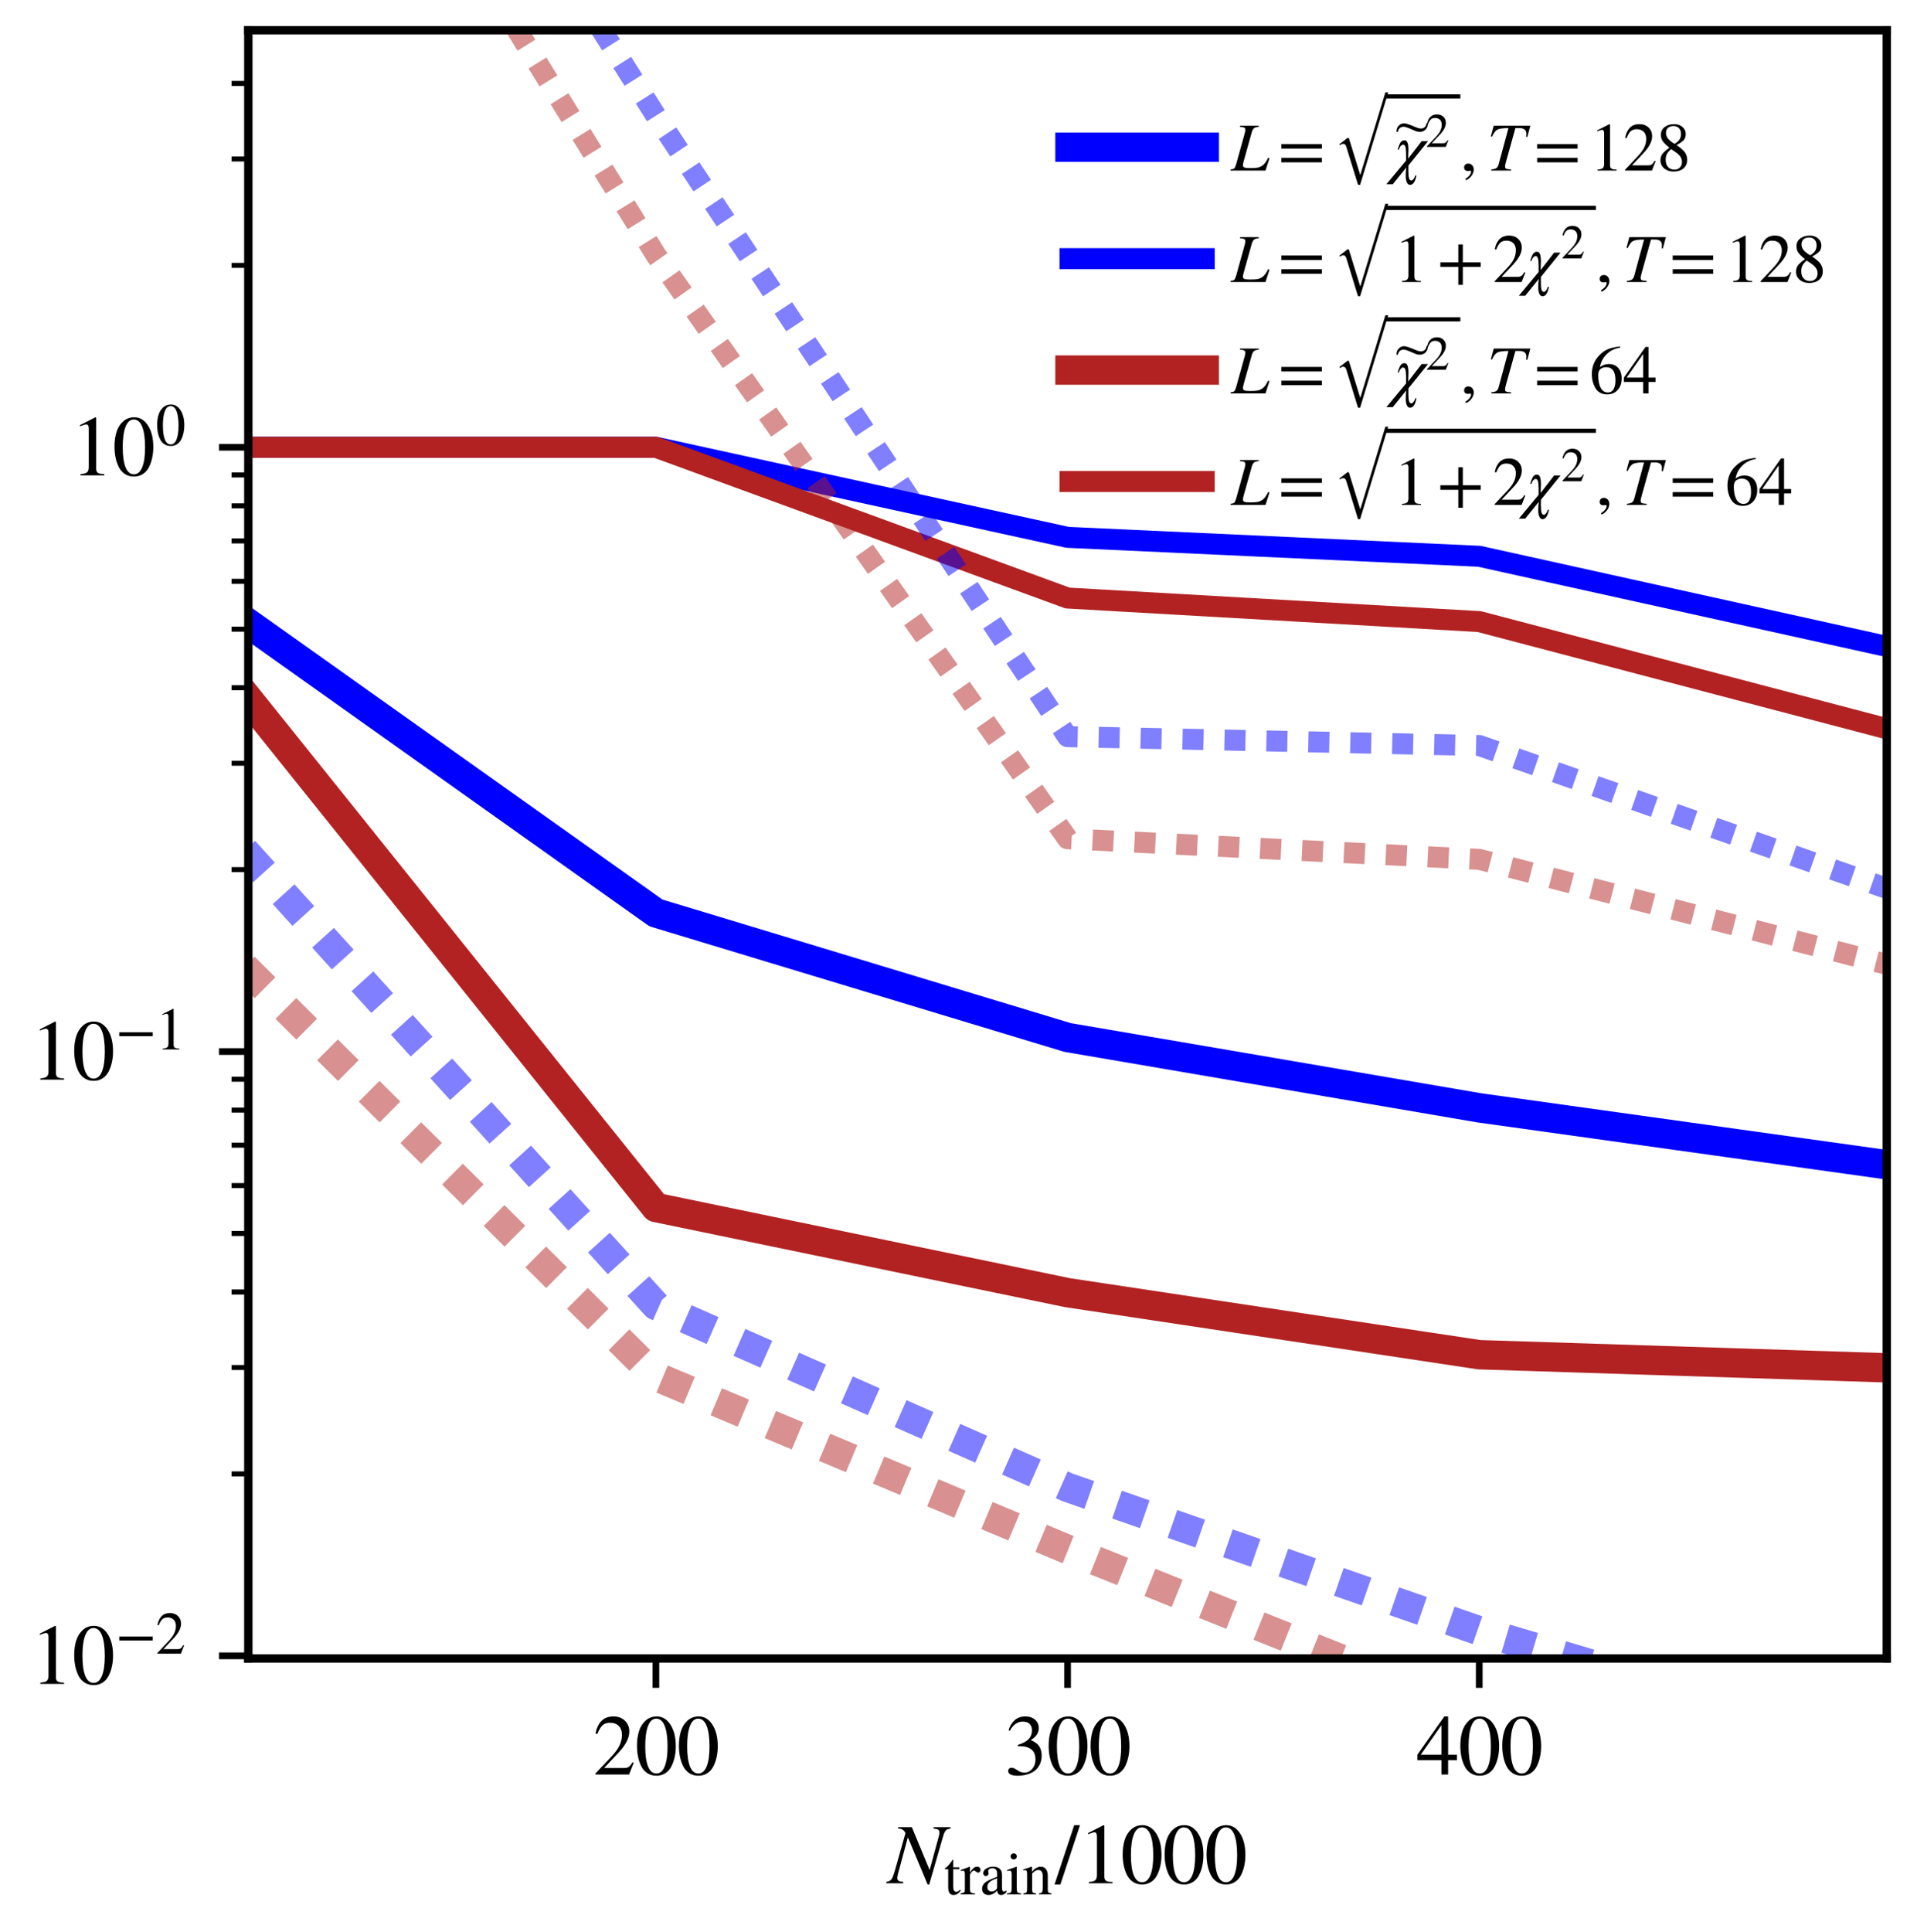 <?xml version="1.0" encoding="utf-8" standalone="no"?>
<!DOCTYPE svg PUBLIC "-//W3C//DTD SVG 1.1//EN"
  "http://www.w3.org/Graphics/SVG/1.1/DTD/svg11.dtd">
<svg xmlns:xlink="http://www.w3.org/1999/xlink" width="228.5pt" height="230.24pt" viewBox="0 0 228.5 230.24" xmlns="http://www.w3.org/2000/svg" version="1.1">
 <defs>
  <style type="text/css">*{stroke-linejoin: round; stroke-linecap: butt}</style>
 </defs>
 <g id="figure_1">
  <g id="patch_1">
   <path d="M 0 230.24 
L 228.5 230.24 
L 228.5 0 
L 0 0 
z
" style="fill: #ffffff"/>
  </g>
  <g id="axes_1">
   <g id="patch_2">
    <path d="M 29.6 197.64 
L 224.9 197.64 
L 224.9 3.6 
L 29.6 3.6 
z
" style="fill: #ffffff"/>
   </g>
   <g id="matplotlib.axis_1">
    <g id="xtick_1">
     <g id="line2d_1">
      <path d="M 78.18 197.64 
L 78.18 3.6 
" clip-path="url(#ped7a11aa04)" style="fill: none"/>
     </g>
     <g id="line2d_2">
      <defs>
       <path id="mf4d660962a" d="M 0 0 
L 0 3.5 
" style="stroke: #000000; stroke-width: 0.8"/>
      </defs>
      <g>
       <use xlink:href="#mf4d660962a" x="78.18" y="197.64" style="stroke: #000000; stroke-width: 0.8"/>
      </g>
     </g>
     <g id="text_1">
      <!-- 200 -->
      <g transform="translate(70.68 211.47)scale(0.1 -0.1)">
       <defs>
        <path id="STIXGeneral-Regular-32" d="M 3034 877 
L 2688 0 
L 186 0 
L 186 77 
L 1325 1286 
Q 1773 1754 1965 2144 
Q 2157 2534 2157 2950 
Q 2157 3379 1920 3616 
Q 1683 3853 1267 3853 
Q 922 3853 720 3673 
Q 518 3494 326 3021 
L 192 3053 
Q 301 3648 630 3987 
Q 960 4326 1523 4326 
Q 2054 4326 2380 4006 
Q 2707 3686 2707 3200 
Q 2707 2477 1888 1613 
L 832 486 
L 2330 486 
Q 2541 486 2665 569 
Q 2790 653 2944 915 
L 3034 877 
z
" transform="scale(0.016)"/>
        <path id="STIXGeneral-Regular-30" d="M 3046 2112 
Q 3046 1683 2963 1302 
Q 2880 922 2717 602 
Q 2554 282 2266 96 
Q 1978 -90 1600 -90 
Q 1210 -90 915 108 
Q 621 307 461 640 
Q 301 973 227 1350 
Q 154 1728 154 2150 
Q 154 2746 301 3222 
Q 448 3699 790 4012 
Q 1133 4326 1626 4326 
Q 2253 4326 2649 3712 
Q 3046 3098 3046 2112 
z
M 2432 2080 
Q 2432 3091 2217 3625 
Q 2003 4160 1587 4160 
Q 1190 4160 979 3622 
Q 768 3085 768 2106 
Q 768 1120 979 598 
Q 1190 77 1600 77 
Q 2003 77 2217 598 
Q 2432 1120 2432 2080 
z
" transform="scale(0.016)"/>
       </defs>
       <use xlink:href="#STIXGeneral-Regular-32"/>
       <use xlink:href="#STIXGeneral-Regular-30" x="50"/>
       <use xlink:href="#STIXGeneral-Regular-30" x="100"/>
      </g>
     </g>
    </g>
    <g id="xtick_2">
     <g id="line2d_3">
      <path d="M 127.25 197.64 
L 127.25 3.6 
" clip-path="url(#ped7a11aa04)" style="fill: none"/>
     </g>
     <g id="line2d_4">
      <g>
       <use xlink:href="#mf4d660962a" x="127.25" y="197.64" style="stroke: #000000; stroke-width: 0.8"/>
      </g>
     </g>
     <g id="text_2">
      <!-- 300 -->
      <g transform="translate(119.75 211.47)scale(0.1 -0.1)">
       <defs>
        <path id="STIXGeneral-Regular-33" d="M 390 3264 
L 288 3290 
Q 435 3770 748 4048 
Q 1062 4326 1542 4326 
Q 1990 4326 2265 4083 
Q 2541 3840 2541 3450 
Q 2541 2925 1946 2566 
Q 2298 2413 2477 2227 
Q 2758 1914 2758 1402 
Q 2758 890 2464 506 
Q 2246 211 1840 60 
Q 1434 -90 979 -90 
Q 262 -90 262 275 
Q 262 378 339 442 
Q 416 506 525 506 
Q 685 506 915 339 
Q 1197 141 1466 141 
Q 1818 141 2058 425 
Q 2298 710 2298 1120 
Q 2298 1856 1632 2048 
Q 1434 2112 979 2112 
L 979 2202 
Q 1338 2323 1517 2432 
Q 2035 2726 2035 3290 
Q 2035 3610 1852 3776 
Q 1670 3942 1344 3942 
Q 768 3942 390 3264 
z
" transform="scale(0.016)"/>
       </defs>
       <use xlink:href="#STIXGeneral-Regular-33"/>
       <use xlink:href="#STIXGeneral-Regular-30" x="50"/>
       <use xlink:href="#STIXGeneral-Regular-30" x="100"/>
      </g>
     </g>
    </g>
    <g id="xtick_3">
     <g id="line2d_5">
      <path d="M 176.32 197.64 
L 176.32 3.6 
" clip-path="url(#ped7a11aa04)" style="fill: none"/>
     </g>
     <g id="line2d_6">
      <g>
       <use xlink:href="#mf4d660962a" x="176.32" y="197.64" style="stroke: #000000; stroke-width: 0.8"/>
      </g>
     </g>
     <g id="text_3">
      <!-- 400 -->
      <g transform="translate(168.82 211.47)scale(0.1 -0.1)">
       <defs>
        <path id="STIXGeneral-Regular-34" d="M 3027 1069 
L 2368 1069 
L 2368 0 
L 1869 0 
L 1869 1069 
L 77 1069 
L 77 1478 
L 2086 4326 
L 2368 4326 
L 2368 1478 
L 3027 1478 
L 3027 1069 
z
M 1869 1478 
L 1869 3674 
L 333 1478 
L 1869 1478 
z
" transform="scale(0.016)"/>
       </defs>
       <use xlink:href="#STIXGeneral-Regular-34"/>
       <use xlink:href="#STIXGeneral-Regular-30" x="50"/>
       <use xlink:href="#STIXGeneral-Regular-30" x="100"/>
      </g>
     </g>
    </g>
    <g id="text_4">
     <!-- $N_{\rm train} / 1000 $ -->
     <g transform="translate(105.85 224.47)scale(0.1 -0.1)">
      <defs>
       <path id="STIXGeneral-Italic-4e" d="M 4653 4179 
L 4653 4077 
Q 4480 4038 4413 4016 
Q 4346 3994 4266 3882 
Q 4186 3770 4144 3635 
Q 4102 3501 4000 3149 
L 3066 -96 
L 2950 -96 
L 1478 3424 
L 749 723 
Q 691 525 691 378 
Q 691 243 790 182 
Q 890 122 1139 102 
L 1139 0 
L -128 0 
L -128 102 
Q 147 141 262 304 
Q 378 467 550 1075 
L 1299 3731 
Q 1152 4077 749 4077 
L 749 4179 
L 1773 4179 
L 3098 986 
L 3776 3469 
Q 3827 3648 3827 3750 
Q 3827 3923 3740 3987 
Q 3654 4051 3386 4077 
L 3386 4179 
L 4653 4179 
z
" transform="scale(0.016)"/>
       <path id="STIXGeneral-Regular-74" d="M 1702 493 
L 1786 422 
Q 1478 -64 1011 -64 
Q 448 -64 448 749 
L 448 2675 
L 109 2675 
Q 83 2694 83 2720 
Q 83 2771 192 2842 
Q 435 2982 813 3526 
Q 826 3546 874 3606 
Q 922 3667 941 3706 
Q 986 3706 986 3622 
L 986 2880 
L 1632 2880 
L 1632 2675 
L 986 2675 
L 986 845 
Q 986 538 1062 403 
Q 1139 269 1318 269 
Q 1510 269 1702 493 
z
" transform="scale(0.016)"/>
       <path id="STIXGeneral-Regular-72" d="M 1024 2931 
L 1024 2342 
Q 1267 2688 1430 2816 
Q 1594 2944 1792 2944 
Q 1958 2944 2051 2854 
Q 2144 2765 2144 2605 
Q 2144 2470 2077 2393 
Q 2010 2317 1894 2317 
Q 1773 2317 1638 2445 
Q 1536 2541 1472 2541 
Q 1338 2541 1181 2355 
Q 1024 2170 1024 2016 
L 1024 576 
Q 1024 301 1133 205 
Q 1242 109 1568 96 
L 1568 0 
L 32 0 
L 32 96 
Q 339 154 412 224 
Q 486 294 486 538 
L 486 2138 
Q 486 2349 438 2435 
Q 390 2522 269 2522 
Q 166 2522 45 2496 
L 45 2598 
Q 448 2726 992 2944 
L 1024 2931 
z
" transform="scale(0.016)"/>
       <path id="STIXGeneral-Regular-61" d="M 2829 422 
L 2829 243 
Q 2586 -64 2253 -64 
Q 1888 -64 1843 403 
L 1837 403 
Q 1427 -64 909 -64 
Q 608 -64 422 112 
Q 237 288 237 602 
Q 237 1050 685 1350 
Q 992 1555 1837 1869 
L 1837 2214 
Q 1837 2502 1699 2646 
Q 1562 2790 1338 2790 
Q 1146 2790 1018 2697 
Q 890 2605 890 2477 
Q 890 2419 909 2348 
Q 928 2278 928 2208 
Q 928 2112 841 2029 
Q 755 1946 634 1946 
Q 525 1946 441 2029 
Q 358 2112 358 2240 
Q 358 2547 685 2752 
Q 986 2944 1421 2944 
Q 1939 2944 2176 2656 
Q 2291 2522 2323 2384 
Q 2355 2246 2355 1946 
L 2355 723 
Q 2355 301 2554 301 
Q 2682 301 2829 422 
z
M 1837 813 
L 1837 1715 
Q 1248 1510 1018 1293 
Q 800 1094 800 800 
Q 800 557 921 432 
Q 1043 307 1242 307 
Q 1453 307 1613 410 
Q 1747 506 1792 589 
Q 1837 672 1837 813 
z
" transform="scale(0.016)"/>
       <path id="STIXGeneral-Regular-69" d="M 1152 4045 
Q 1152 3904 1056 3811 
Q 960 3718 819 3718 
Q 685 3718 592 3811 
Q 499 3904 499 4045 
Q 499 4179 595 4275 
Q 691 4371 826 4371 
Q 966 4371 1059 4275 
Q 1152 4179 1152 4045 
z
M 1619 0 
L 102 0 
L 102 96 
Q 435 115 521 211 
Q 608 307 608 666 
L 608 2118 
Q 608 2342 563 2432 
Q 518 2522 397 2522 
Q 243 2522 128 2490 
L 128 2592 
L 1120 2944 
L 1146 2918 
L 1146 672 
Q 1146 314 1226 218 
Q 1306 122 1619 96 
L 1619 0 
z
" transform="scale(0.016)"/>
       <path id="STIXGeneral-Regular-6e" d="M 3104 0 
L 1773 0 
L 1779 96 
Q 2016 115 2096 233 
Q 2176 352 2176 672 
L 2176 1946 
Q 2176 2592 1709 2592 
Q 1549 2592 1408 2515 
Q 1267 2438 1050 2227 
L 1050 461 
Q 1050 269 1136 192 
Q 1222 115 1466 96 
L 1466 0 
L 115 0 
L 115 96 
Q 358 115 435 214 
Q 512 314 512 602 
L 512 2157 
Q 512 2394 467 2483 
Q 422 2573 288 2573 
Q 160 2573 102 2547 
L 102 2656 
Q 550 2784 979 2944 
L 1030 2925 
L 1030 2426 
L 1037 2426 
Q 1491 2944 1958 2944 
Q 2323 2944 2518 2688 
Q 2714 2432 2714 1958 
L 2714 544 
Q 2714 288 2790 205 
Q 2867 122 3104 96 
L 3104 0 
z
" transform="scale(0.016)"/>
       <path id="STIXGeneral-Regular-2f" d="M 1837 4326 
L 378 -90 
L -58 -90 
L 1408 4326 
L 1837 4326 
z
" transform="scale(0.016)"/>
       <path id="STIXGeneral-Regular-31" d="M 2522 0 
L 755 0 
L 755 96 
Q 1107 115 1235 227 
Q 1363 339 1363 608 
L 1363 3482 
Q 1363 3795 1171 3795 
Q 1082 3795 883 3718 
L 710 3654 
L 710 3744 
L 1856 4326 
L 1914 4307 
L 1914 486 
Q 1914 275 2042 185 
Q 2170 96 2522 96 
L 2522 0 
z
" transform="scale(0.016)"/>
      </defs>
      <use xlink:href="#STIXGeneral-Italic-4e" transform="translate(0 0.406)"/>
      <use xlink:href="#STIXGeneral-Regular-74" transform="translate(66.7 -12.822)scale(0.7)"/>
      <use xlink:href="#STIXGeneral-Regular-72" transform="translate(86.16 -12.822)scale(0.7)"/>
      <use xlink:href="#STIXGeneral-Regular-61" transform="translate(109.47 -12.822)scale(0.7)"/>
      <use xlink:href="#STIXGeneral-Regular-69" transform="translate(140.55 -12.822)scale(0.7)"/>
      <use xlink:href="#STIXGeneral-Regular-6e" transform="translate(160.01 -12.822)scale(0.7)"/>
      <use xlink:href="#STIXGeneral-Regular-2f" transform="translate(199.419 0.406)"/>
      <use xlink:href="#STIXGeneral-Regular-31" transform="translate(227.219 0.406)"/>
      <use xlink:href="#STIXGeneral-Regular-30" transform="translate(277.219 0.406)"/>
      <use xlink:href="#STIXGeneral-Regular-30" transform="translate(327.219 0.406)"/>
      <use xlink:href="#STIXGeneral-Regular-30" transform="translate(377.219 0.406)"/>
     </g>
    </g>
   </g>
   <g id="matplotlib.axis_2">
    <g id="ytick_1">
     <g id="line2d_7">
      <path d="M 29.6 197.326 
L 224.9 197.326 
" clip-path="url(#ped7a11aa04)" style="fill: none"/>
     </g>
     <g id="line2d_8">
      <defs>
       <path id="mef3d7f28d2" d="M 0 0 
L -3.5 0 
" style="stroke: #000000; stroke-width: 0.8"/>
      </defs>
      <g>
       <use xlink:href="#mef3d7f28d2" x="29.6" y="197.326" style="stroke: #000000; stroke-width: 0.8"/>
      </g>
     </g>
     <g id="text_5">
      <!-- $\mathdefault{10^{-2}}$ -->
      <g transform="translate(3.6 200.741)scale(0.1 -0.1)">
       <defs>
        <path id="STIXGeneral-Regular-2212" d="M 3974 1408 
L 410 1408 
L 410 1830 
L 3974 1830 
L 3974 1408 
z
" transform="scale(0.016)"/>
       </defs>
       <use xlink:href="#STIXGeneral-Regular-31" transform="translate(0 0.684)"/>
       <use xlink:href="#STIXGeneral-Regular-30" transform="translate(50 0.684)"/>
       <use xlink:href="#STIXGeneral-Regular-2212" transform="translate(101.575 36.684)scale(0.7)"/>
       <use xlink:href="#STIXGeneral-Regular-32" transform="translate(149.525 36.684)scale(0.7)"/>
      </g>
     </g>
    </g>
    <g id="ytick_2">
     <g id="line2d_9">
      <path d="M 29.6 125.314 
L 224.9 125.314 
" clip-path="url(#ped7a11aa04)" style="fill: none"/>
     </g>
     <g id="line2d_10">
      <g>
       <use xlink:href="#mef3d7f28d2" x="29.6" y="125.314" style="stroke: #000000; stroke-width: 0.8"/>
      </g>
     </g>
     <g id="text_6">
      <!-- $\mathdefault{10^{-1}}$ -->
      <g transform="translate(3.6 128.729)scale(0.1 -0.1)">
       <use xlink:href="#STIXGeneral-Regular-31" transform="translate(0 0.684)"/>
       <use xlink:href="#STIXGeneral-Regular-30" transform="translate(50 0.684)"/>
       <use xlink:href="#STIXGeneral-Regular-2212" transform="translate(101.575 36.684)scale(0.7)"/>
       <use xlink:href="#STIXGeneral-Regular-31" transform="translate(149.525 36.684)scale(0.7)"/>
      </g>
     </g>
    </g>
    <g id="ytick_3">
     <g id="line2d_11">
      <path d="M 29.6 53.302 
L 224.9 53.302 
" clip-path="url(#ped7a11aa04)" style="fill: none"/>
     </g>
     <g id="line2d_12">
      <g>
       <use xlink:href="#mef3d7f28d2" x="29.6" y="53.302" style="stroke: #000000; stroke-width: 0.8"/>
      </g>
     </g>
     <g id="text_7">
      <!-- $\mathdefault{10^{0}}$ -->
      <g transform="translate(8.4 56.717)scale(0.1 -0.1)">
       <use xlink:href="#STIXGeneral-Regular-31" transform="translate(0 0.684)"/>
       <use xlink:href="#STIXGeneral-Regular-30" transform="translate(50 0.684)"/>
       <use xlink:href="#STIXGeneral-Regular-30" transform="translate(101.575 36.684)scale(0.7)"/>
      </g>
     </g>
    </g>
    <g id="ytick_4">
     <g id="line2d_13">
      <defs>
       <path id="m3c40ff782f" d="M 0 0 
L -2 0 
" style="stroke: #000000; stroke-width: 0.6"/>
      </defs>
      <g>
       <use xlink:href="#m3c40ff782f" x="29.6" y="175.648" style="stroke: #000000; stroke-width: 0.6"/>
      </g>
     </g>
    </g>
    <g id="ytick_5">
     <g id="line2d_14">
      <g>
       <use xlink:href="#m3c40ff782f" x="29.6" y="162.967" style="stroke: #000000; stroke-width: 0.6"/>
      </g>
     </g>
    </g>
    <g id="ytick_6">
     <g id="line2d_15">
      <g>
       <use xlink:href="#m3c40ff782f" x="29.6" y="153.97" style="stroke: #000000; stroke-width: 0.6"/>
      </g>
     </g>
    </g>
    <g id="ytick_7">
     <g id="line2d_16">
      <g>
       <use xlink:href="#m3c40ff782f" x="29.6" y="146.992" style="stroke: #000000; stroke-width: 0.6"/>
      </g>
     </g>
    </g>
    <g id="ytick_8">
     <g id="line2d_17">
      <g>
       <use xlink:href="#m3c40ff782f" x="29.6" y="141.29" style="stroke: #000000; stroke-width: 0.6"/>
      </g>
     </g>
    </g>
    <g id="ytick_9">
     <g id="line2d_18">
      <g>
       <use xlink:href="#m3c40ff782f" x="29.6" y="136.469" style="stroke: #000000; stroke-width: 0.6"/>
      </g>
     </g>
    </g>
    <g id="ytick_10">
     <g id="line2d_19">
      <g>
       <use xlink:href="#m3c40ff782f" x="29.6" y="132.293" style="stroke: #000000; stroke-width: 0.6"/>
      </g>
     </g>
    </g>
    <g id="ytick_11">
     <g id="line2d_20">
      <g>
       <use xlink:href="#m3c40ff782f" x="29.6" y="128.609" style="stroke: #000000; stroke-width: 0.6"/>
      </g>
     </g>
    </g>
    <g id="ytick_12">
     <g id="line2d_21">
      <g>
       <use xlink:href="#m3c40ff782f" x="29.6" y="103.636" style="stroke: #000000; stroke-width: 0.6"/>
      </g>
     </g>
    </g>
    <g id="ytick_13">
     <g id="line2d_22">
      <g>
       <use xlink:href="#m3c40ff782f" x="29.6" y="90.956" style="stroke: #000000; stroke-width: 0.6"/>
      </g>
     </g>
    </g>
    <g id="ytick_14">
     <g id="line2d_23">
      <g>
       <use xlink:href="#m3c40ff782f" x="29.6" y="81.959" style="stroke: #000000; stroke-width: 0.6"/>
      </g>
     </g>
    </g>
    <g id="ytick_15">
     <g id="line2d_24">
      <g>
       <use xlink:href="#m3c40ff782f" x="29.6" y="74.98" style="stroke: #000000; stroke-width: 0.6"/>
      </g>
     </g>
    </g>
    <g id="ytick_16">
     <g id="line2d_25">
      <g>
       <use xlink:href="#m3c40ff782f" x="29.6" y="69.278" style="stroke: #000000; stroke-width: 0.6"/>
      </g>
     </g>
    </g>
    <g id="ytick_17">
     <g id="line2d_26">
      <g>
       <use xlink:href="#m3c40ff782f" x="29.6" y="64.457" style="stroke: #000000; stroke-width: 0.6"/>
      </g>
     </g>
    </g>
    <g id="ytick_18">
     <g id="line2d_27">
      <g>
       <use xlink:href="#m3c40ff782f" x="29.6" y="60.281" style="stroke: #000000; stroke-width: 0.6"/>
      </g>
     </g>
    </g>
    <g id="ytick_19">
     <g id="line2d_28">
      <g>
       <use xlink:href="#m3c40ff782f" x="29.6" y="56.597" style="stroke: #000000; stroke-width: 0.6"/>
      </g>
     </g>
    </g>
    <g id="ytick_20">
     <g id="line2d_29">
      <g>
       <use xlink:href="#m3c40ff782f" x="29.6" y="31.625" style="stroke: #000000; stroke-width: 0.6"/>
      </g>
     </g>
    </g>
    <g id="ytick_21">
     <g id="line2d_30">
      <g>
       <use xlink:href="#m3c40ff782f" x="29.6" y="18.944" style="stroke: #000000; stroke-width: 0.6"/>
      </g>
     </g>
    </g>
    <g id="ytick_22">
     <g id="line2d_31">
      <g>
       <use xlink:href="#m3c40ff782f" x="29.6" y="9.947" style="stroke: #000000; stroke-width: 0.6"/>
      </g>
     </g>
    </g>
   </g>
   <g id="line2d_32">
    <path d="M 29.109 73.94 
L 78.18 108.793 
L 127.25 123.639 
L 176.32 132.02 
L 229.5 139.445 
" clip-path="url(#ped7a11aa04)" style="fill: none; stroke: #0000ff; stroke-width: 3.5; stroke-linecap: square"/>
   </g>
   <g id="line2d_33">
    <path d="M 29.109 53.302 
L 78.18 53.302 
L 127.25 64.035 
L 176.32 66.292 
L 229.5 78.056 
" clip-path="url(#ped7a11aa04)" style="fill: none; stroke: #0000ff; stroke-width: 2.5; stroke-linecap: square"/>
   </g>
   <g id="line2d_34">
    <path d="M 29.109 82.694 
L 78.18 143.897 
L 127.25 154.049 
L 176.32 161.441 
L 229.5 163.152 
" clip-path="url(#ped7a11aa04)" style="fill: none; stroke: #b22222; stroke-width: 3.5; stroke-linecap: square"/>
   </g>
   <g id="line2d_35">
    <path d="M 29.109 53.302 
L 78.18 53.302 
L 127.25 71.269 
L 176.32 74.074 
L 229.5 88.052 
" clip-path="url(#ped7a11aa04)" style="fill: none; stroke: #b22222; stroke-width: 2.5; stroke-linecap: square"/>
   </g>
   <g id="line2d_36">
    <path d="M 29.109 101.374 
L 78.18 155.574 
L 127.25 177.252 
L 176.32 194.345 
L 229.5 210.148 
" clip-path="url(#ped7a11aa04)" style="fill: none; stroke-dasharray: 3.5,3.5; stroke-dashoffset: 0; stroke: #0000ff; stroke-opacity: 0.5; stroke-width: 3.5"/>
   </g>
   <g id="line2d_37">
    <path d="M 68.818 -1 
L 78.18 13.785 
L 127.25 87.786 
L 176.32 88.84 
L 229.5 107.486 
" clip-path="url(#ped7a11aa04)" style="fill: none; stroke-dasharray: 2.5,2.5; stroke-dashoffset: 0; stroke: #0000ff; stroke-opacity: 0.5; stroke-width: 2.5"/>
   </g>
   <g id="line2d_38">
    <path d="M 29.109 115.241 
L 78.18 164.028 
L 127.25 184.645 
L 176.32 204.304 
L 229.5 222.376 
" clip-path="url(#ped7a11aa04)" style="fill: none; stroke-dasharray: 3.5,3.5; stroke-dashoffset: 0; stroke: #b22222; stroke-opacity: 0.5; stroke-width: 3.5"/>
   </g>
   <g id="line2d_39">
    <path d="M 58.81 -1 
L 78.18 30.383 
L 127.25 99.953 
L 176.32 102.41 
L 229.5 116.107 
" clip-path="url(#ped7a11aa04)" style="fill: none; stroke-dasharray: 2.5,2.5; stroke-dashoffset: 0; stroke: #b22222; stroke-opacity: 0.5; stroke-width: 2.5"/>
   </g>
   <g id="patch_3">
    <path d="M 29.6 197.64 
L 29.6 3.6 
" style="fill: none; stroke: #000000; stroke-linejoin: miter; stroke-linecap: square"/>
   </g>
   <g id="patch_4">
    <path d="M 224.9 197.64 
L 224.9 3.6 
" style="fill: none; stroke: #000000; stroke-linejoin: miter; stroke-linecap: square"/>
   </g>
   <g id="patch_5">
    <path d="M 29.6 197.64 
L 224.9 197.64 
" style="fill: none; stroke: #000000; stroke-linejoin: miter; stroke-linecap: square"/>
   </g>
   <g id="patch_6">
    <path d="M 29.6 3.6 
L 224.9 3.6 
" style="fill: none; stroke: #000000; stroke-linejoin: miter; stroke-linecap: square"/>
   </g>
   <g id="legend_1">
    <g id="line2d_40">
     <path d="M 127.54 17.544 
L 135.54 17.544 
L 143.54 17.544 
" style="fill: none; stroke: #0000ff; stroke-width: 3.5; stroke-linecap: square"/>
    </g>
    <g id="text_8">
     <!-- $L=\sqrt{\widetilde{\chi}^2}, T=128$ -->
     <g transform="translate(146.74 20.344)scale(0.08 -0.08)">
      <defs>
       <path id="STIXGeneral-Italic-4c" d="M 3578 1152 
L 3206 0 
L -51 0 
L -51 102 
Q 218 128 301 211 
Q 384 294 474 602 
L 1254 3405 
Q 1325 3642 1325 3802 
Q 1325 3942 1225 4000 
Q 1126 4058 832 4077 
L 832 4179 
L 2579 4179 
L 2579 4077 
Q 2285 4058 2147 3955 
Q 2010 3853 1933 3584 
L 1165 838 
Q 1101 595 1101 493 
Q 1101 346 1241 288 
Q 1382 230 1773 230 
Q 2266 230 2480 275 
Q 2694 320 2925 474 
Q 3187 646 3450 1190 
L 3578 1152 
z
" transform="scale(0.016)"/>
       <path id="STIXGeneral-Regular-3d" d="M 4077 2048 
L 307 2048 
L 307 2470 
L 4077 2470 
L 4077 2048 
z
M 4077 768 
L 307 768 
L 307 1190 
L 4077 1190 
L 4077 768 
z
" transform="scale(0.016)"/>
       <path id="STIXSizeOneSym-Regular-221a" d="M 6970 9933 
L 3373 -1888 
L 3104 -1888 
L 1626 2918 
Q 1555 3149 1465 3251 
Q 1376 3354 1229 3354 
Q 1011 3354 794 3181 
L 717 3309 
L 1766 4115 
L 1926 4115 
L 3379 -602 
L 3405 -602 
L 6605 9933 
L 6970 9933 
z
" transform="scale(0.016)"/>
       <path id="STIXSizeOneSym-Regular-303" d="M -1197 4800 
L -1037 4800 
Q -1037 4358 -1302 4092 
Q -1568 3827 -1926 3827 
Q -2086 3827 -2214 3852 
Q -2342 3878 -2419 3907 
Q -2496 3936 -2717 4035 
Q -2938 4134 -3123 4211 
Q -3597 4410 -3808 4410 
Q -4058 4410 -4234 4259 
Q -4410 4109 -4454 3827 
L -4621 3827 
Q -4621 4288 -4355 4544 
Q -4090 4800 -3757 4800 
Q -3450 4800 -2541 4410 
Q -2074 4205 -1843 4205 
Q -1581 4205 -1408 4358 
Q -1235 4512 -1197 4800 
z
" transform="scale(0.016)"/>
       <path id="STIXGeneral-Italic-3c7" d="M 3187 2739 
L 1363 480 
Q 1357 314 1357 38 
Q 1357 -531 1424 -726 
Q 1491 -922 1645 -922 
Q 1722 -922 1824 -803 
Q 1926 -685 2010 -448 
L 2112 -448 
Q 1939 -1325 1517 -1325 
Q 1312 -1325 1213 -1091 
Q 1114 -858 1114 -506 
Q 1114 -32 1165 288 
L -96 -1274 
L -691 -1274 
L 1146 934 
L 1146 1504 
Q 1146 1990 1085 2204 
Q 1024 2419 858 2419 
Q 774 2419 662 2307 
Q 550 2195 467 1952 
L 365 1952 
Q 416 2144 461 2272 
Q 506 2400 579 2541 
Q 653 2682 755 2752 
Q 858 2822 992 2822 
Q 1178 2822 1270 2617 
Q 1363 2413 1363 1901 
Q 1363 1882 1360 1818 
Q 1357 1754 1350 1571 
Q 1344 1389 1338 1114 
L 2592 2739 
L 3187 2739 
z
" transform="scale(0.016)"/>
       <path id="STIXGeneral-Regular-2c" d="M 531 -902 
L 467 -781 
Q 998 -422 998 -96 
Q 998 -13 909 -13 
Q 883 -13 822 -25 
Q 762 -38 723 -38 
Q 352 -38 352 288 
Q 352 454 457 553 
Q 563 653 736 653 
Q 954 653 1101 496 
Q 1248 339 1248 96 
Q 1248 -198 1053 -473 
Q 858 -749 531 -902 
z
" transform="scale(0.016)"/>
       <path id="STIXGeneral-Italic-54" d="M 4051 4179 
L 3770 3130 
L 3661 3142 
Q 3680 3302 3680 3437 
Q 3680 3955 3034 3955 
L 2662 3955 
L 1786 819 
Q 1696 506 1696 397 
Q 1696 250 1766 195 
Q 1837 141 2035 122 
L 2259 102 
L 2259 0 
L 416 0 
L 416 102 
Q 749 134 889 230 
Q 1030 326 1101 582 
L 2016 3955 
Q 1254 3955 988 3817 
Q 723 3680 493 3162 
L 378 3187 
L 646 4179 
L 4051 4179 
z
" transform="scale(0.016)"/>
       <path id="STIXGeneral-Regular-38" d="M 2848 992 
Q 2848 499 2505 204 
Q 2163 -90 1587 -90 
Q 1050 -90 704 204 
Q 358 499 358 954 
Q 358 1293 524 1533 
Q 691 1773 1190 2125 
Q 710 2522 553 2765 
Q 397 3008 397 3328 
Q 397 3782 745 4054 
Q 1094 4326 1638 4326 
Q 2106 4326 2410 4060 
Q 2714 3795 2714 3411 
Q 2714 3059 2531 2848 
Q 2349 2637 1856 2374 
Q 2432 1990 2640 1689 
Q 2848 1389 2848 992 
z
M 2272 3411 
Q 2272 3744 2086 3945 
Q 1901 4147 1574 4147 
Q 1248 4147 1059 3977 
Q 870 3808 870 3513 
Q 870 3219 1059 2979 
Q 1248 2739 1670 2490 
Q 1997 2682 2134 2896 
Q 2272 3110 2272 3411 
z
M 1734 1741 
L 1357 1997 
Q 1075 1766 960 1545 
Q 845 1325 845 1011 
Q 845 576 1065 333 
Q 1286 90 1658 90 
Q 1971 90 2166 285 
Q 2362 480 2362 794 
Q 2362 1082 2214 1299 
Q 2067 1517 1734 1741 
z
" transform="scale(0.016)"/>
      </defs>
      <use xlink:href="#STIXGeneral-Italic-4c" transform="translate(0 0.188)"/>
      <use xlink:href="#STIXGeneral-Regular-3d" transform="translate(70.04 0.188)"/>
      <use xlink:href="#STIXSizeOneSym-Regular-221a" transform="translate(152.98 0.969)scale(0.728)"/>
      <use xlink:href="#STIXSizeOneSym-Regular-303" transform="translate(306.791 7.956)scale(0.816)"/>
      <use xlink:href="#STIXGeneral-Italic-3c7" transform="translate(242.459 0.159)"/>
      <use xlink:href="#STIXGeneral-Regular-32" transform="translate(289.703 35.434)scale(0.7)"/>
      <use xlink:href="#STIXGeneral-Regular-2c" transform="translate(341.612 0.188)"/>
      <use xlink:href="#STIXGeneral-Italic-54" transform="translate(381.052 0.188)"/>
      <use xlink:href="#STIXGeneral-Regular-3d" transform="translate(451.092 0.188)"/>
      <use xlink:href="#STIXGeneral-Regular-31" transform="translate(534.032 0.188)"/>
      <use xlink:href="#STIXGeneral-Regular-32" transform="translate(584.032 0.188)"/>
      <use xlink:href="#STIXGeneral-Regular-38" transform="translate(634.032 0.188)"/>
      <path d="M 229.959 107.5 
L 229.959 113.75 
L 341.612 113.75 
L 341.612 107.5 
L 229.959 107.5 
z
"/>
     </g>
    </g>
    <g id="line2d_41">
     <path d="M 127.54 30.824 
L 135.54 30.824 
L 143.54 30.824 
" style="fill: none; stroke: #0000ff; stroke-width: 2.5; stroke-linecap: square"/>
    </g>
    <g id="text_9">
     <!-- $L=\sqrt{1+2\chi^2}, T=128$ -->
     <g transform="translate(146.74 33.624)scale(0.08 -0.08)">
      <defs>
       <path id="STIXGeneral-Regular-2b" d="M 4070 1408 
L 2400 1408 
L 2400 -262 
L 1978 -262 
L 1978 1408 
L 307 1408 
L 307 1830 
L 1978 1830 
L 1978 3501 
L 2400 3501 
L 2400 1830 
L 4070 1830 
L 4070 1408 
z
" transform="scale(0.016)"/>
      </defs>
      <use xlink:href="#STIXGeneral-Italic-4c" transform="translate(0 0.188)"/>
      <use xlink:href="#STIXGeneral-Regular-3d" transform="translate(70.04 0.188)"/>
      <use xlink:href="#STIXSizeOneSym-Regular-221a" transform="translate(152.98 0.969)scale(0.728)"/>
      <use xlink:href="#STIXGeneral-Regular-31" transform="translate(242.459 0.159)"/>
      <use xlink:href="#STIXGeneral-Regular-2b" transform="translate(306.899 0.159)"/>
      <use xlink:href="#STIXGeneral-Regular-32" transform="translate(389.839 0.159)"/>
      <use xlink:href="#STIXGeneral-Italic-3c7" transform="translate(439.839 0.159)"/>
      <use xlink:href="#STIXGeneral-Regular-32" transform="translate(491.712 35.434)scale(0.7)"/>
      <use xlink:href="#STIXGeneral-Regular-2c" transform="translate(543.622 0.188)"/>
      <use xlink:href="#STIXGeneral-Italic-54" transform="translate(583.062 0.188)"/>
      <use xlink:href="#STIXGeneral-Regular-3d" transform="translate(653.102 0.188)"/>
      <use xlink:href="#STIXGeneral-Regular-31" transform="translate(736.042 0.188)"/>
      <use xlink:href="#STIXGeneral-Regular-32" transform="translate(786.042 0.188)"/>
      <use xlink:href="#STIXGeneral-Regular-38" transform="translate(836.042 0.188)"/>
      <path d="M 229.959 107.5 
L 229.959 113.75 
L 543.622 113.75 
L 543.622 107.5 
L 229.959 107.5 
z
"/>
     </g>
    </g>
    <g id="line2d_42">
     <path d="M 127.54 44.104 
L 135.54 44.104 
L 143.54 44.104 
" style="fill: none; stroke: #b22222; stroke-width: 3.5; stroke-linecap: square"/>
    </g>
    <g id="text_10">
     <!-- $L=\sqrt{\widetilde{\chi}^2}, T=64$ -->
     <g transform="translate(146.74 46.904)scale(0.08 -0.08)">
      <defs>
       <path id="STIXGeneral-Regular-36" d="M 2854 4378 
L 2867 4275 
Q 2112 4154 1606 3664 
Q 1101 3174 973 2451 
Q 1344 2739 1786 2739 
Q 2349 2739 2672 2380 
Q 2995 2022 2995 1402 
Q 2995 774 2669 378 
Q 2291 -90 1651 -90 
Q 870 -90 518 557 
Q 218 1107 218 1786 
Q 218 2835 915 3552 
Q 1312 3962 1731 4131 
Q 2150 4301 2854 4378 
z
M 2419 1203 
Q 2419 2445 1555 2445 
Q 1235 2445 1024 2275 
Q 813 2106 813 1702 
Q 813 954 1046 522 
Q 1280 90 1722 90 
Q 2061 90 2240 394 
Q 2419 698 2419 1203 
z
" transform="scale(0.016)"/>
      </defs>
      <use xlink:href="#STIXGeneral-Italic-4c" transform="translate(0 0.188)"/>
      <use xlink:href="#STIXGeneral-Regular-3d" transform="translate(70.04 0.188)"/>
      <use xlink:href="#STIXSizeOneSym-Regular-221a" transform="translate(152.98 0.969)scale(0.728)"/>
      <use xlink:href="#STIXSizeOneSym-Regular-303" transform="translate(306.791 7.956)scale(0.816)"/>
      <use xlink:href="#STIXGeneral-Italic-3c7" transform="translate(242.459 0.159)"/>
      <use xlink:href="#STIXGeneral-Regular-32" transform="translate(289.703 35.434)scale(0.7)"/>
      <use xlink:href="#STIXGeneral-Regular-2c" transform="translate(341.612 0.188)"/>
      <use xlink:href="#STIXGeneral-Italic-54" transform="translate(381.052 0.188)"/>
      <use xlink:href="#STIXGeneral-Regular-3d" transform="translate(451.092 0.188)"/>
      <use xlink:href="#STIXGeneral-Regular-36" transform="translate(534.032 0.188)"/>
      <use xlink:href="#STIXGeneral-Regular-34" transform="translate(584.032 0.188)"/>
      <path d="M 229.959 107.5 
L 229.959 113.75 
L 341.612 113.75 
L 341.612 107.5 
L 229.959 107.5 
z
"/>
     </g>
    </g>
    <g id="line2d_43">
     <path d="M 127.54 57.384 
L 135.54 57.384 
L 143.54 57.384 
" style="fill: none; stroke: #b22222; stroke-width: 2.5; stroke-linecap: square"/>
    </g>
    <g id="text_11">
     <!-- $L=\sqrt{1+2\chi^2}, T=64$ -->
     <g transform="translate(146.74 60.184)scale(0.08 -0.08)">
      <use xlink:href="#STIXGeneral-Italic-4c" transform="translate(0 0.188)"/>
      <use xlink:href="#STIXGeneral-Regular-3d" transform="translate(70.04 0.188)"/>
      <use xlink:href="#STIXSizeOneSym-Regular-221a" transform="translate(152.98 0.969)scale(0.728)"/>
      <use xlink:href="#STIXGeneral-Regular-31" transform="translate(242.459 0.159)"/>
      <use xlink:href="#STIXGeneral-Regular-2b" transform="translate(306.899 0.159)"/>
      <use xlink:href="#STIXGeneral-Regular-32" transform="translate(389.839 0.159)"/>
      <use xlink:href="#STIXGeneral-Italic-3c7" transform="translate(439.839 0.159)"/>
      <use xlink:href="#STIXGeneral-Regular-32" transform="translate(491.712 35.434)scale(0.7)"/>
      <use xlink:href="#STIXGeneral-Regular-2c" transform="translate(543.622 0.188)"/>
      <use xlink:href="#STIXGeneral-Italic-54" transform="translate(583.062 0.188)"/>
      <use xlink:href="#STIXGeneral-Regular-3d" transform="translate(653.102 0.188)"/>
      <use xlink:href="#STIXGeneral-Regular-36" transform="translate(736.042 0.188)"/>
      <use xlink:href="#STIXGeneral-Regular-34" transform="translate(786.042 0.188)"/>
      <path d="M 229.959 107.5 
L 229.959 113.75 
L 543.622 113.75 
L 543.622 107.5 
L 229.959 107.5 
z
"/>
     </g>
    </g>
   </g>
  </g>
 </g>
 <defs>
  <clipPath id="ped7a11aa04">
   <rect x="29.6" y="3.6" width="195.3" height="194.04"/>
  </clipPath>
 </defs>
</svg>
